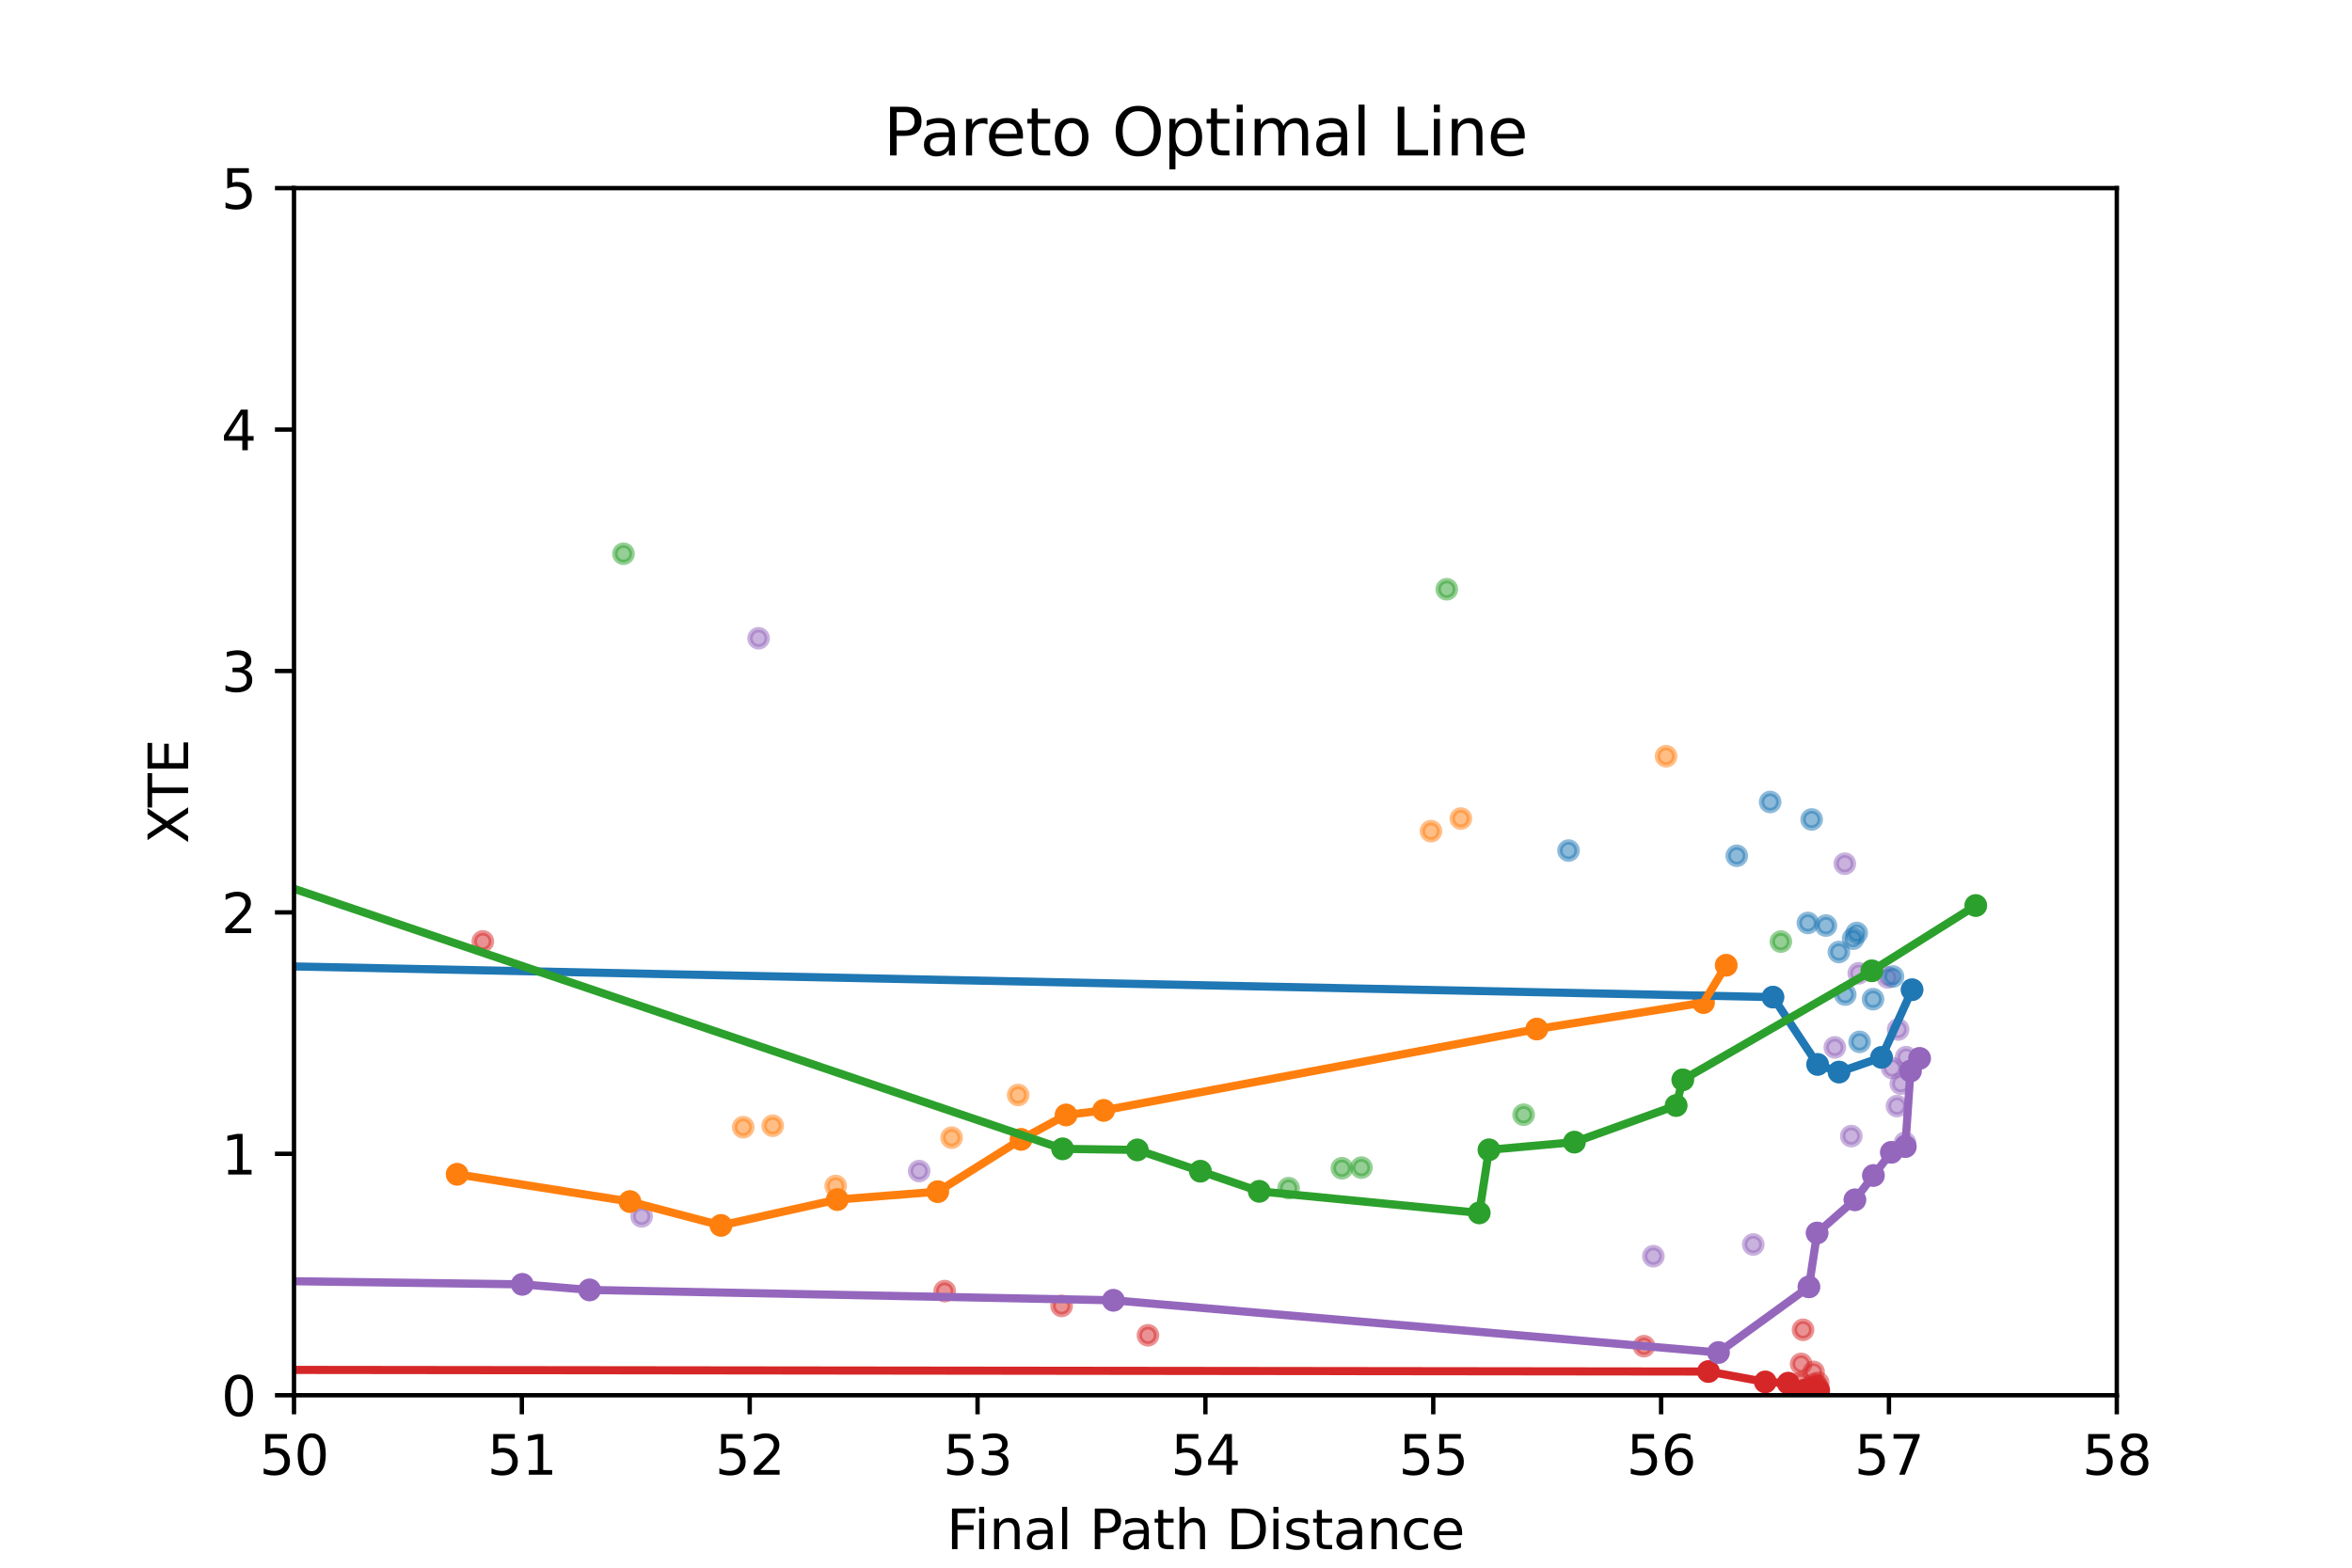 <?xml version="1.0" encoding="utf-8" standalone="no"?>
<!DOCTYPE svg PUBLIC "-//W3C//DTD SVG 1.1//EN"
  "http://www.w3.org/Graphics/SVG/1.1/DTD/svg11.dtd">
<svg xmlns:xlink="http://www.w3.org/1999/xlink" width="432pt" height="288pt" viewBox="0 0 432 288" xmlns="http://www.w3.org/2000/svg" version="1.1">
 <defs>
  <style type="text/css">*{stroke-linejoin: round; stroke-linecap: butt}</style>
 </defs>
 <g id="figure_1">
  <g id="patch_1">
   <path d="M 0 288 
L 432 288 
L 432 0 
L 0 0 
z
" style="fill: #ffffff"/>
  </g>
  <g id="axes_1">
   <g id="patch_2">
    <path d="M 54 256.32 
L 388.8 256.32 
L 388.8 34.56 
L 54 34.56 
z
" style="fill: #ffffff"/>
   </g>
   <g id="PathCollection_1">
    <defs>
     <path id="m6a086bfca2" d="M 0 1.581 
C 0.419 1.581 0.822 1.415 1.118 1.118 
C 1.415 0.822 1.581 0.419 1.581 0 
C 1.581 -0.419 1.415 -0.822 1.118 -1.118 
C 0.822 -1.415 0.419 -1.581 0 -1.581 
C -0.419 -1.581 -0.822 -1.415 -1.118 -1.118 
C -1.415 -0.822 -1.581 -0.419 -1.581 0 
C -1.581 0.419 -1.415 0.822 -1.118 1.118 
C -0.822 1.415 -0.419 1.581 0 1.581 
z
" style="stroke: #d62728; stroke-opacity: 0.5"/>
    </defs>
    <g clip-path="url(#pb21c42485c)">
     <use xlink:href="#m6a086bfca2" x="-1" y="231.621" style="fill: #d62728; fill-opacity: 0.5; stroke: #d62728; stroke-opacity: 0.5"/>
     <use xlink:href="#m6a086bfca2" x="27.531" y="232.462" style="fill: #d62728; fill-opacity: 0.5; stroke: #d62728; stroke-opacity: 0.5"/>
     <use xlink:href="#m6a086bfca2" x="-1" y="230.306" style="fill: #d62728; fill-opacity: 0.5; stroke: #d62728; stroke-opacity: 0.5"/>
     <use xlink:href="#m6a086bfca2" x="-1" y="249.379" style="fill: #d62728; fill-opacity: 0.5; stroke: #d62728; stroke-opacity: 0.5"/>
     <use xlink:href="#m6a086bfca2" x="332.734" y="255.629" style="fill: #d62728; fill-opacity: 0.5; stroke: #d62728; stroke-opacity: 0.5"/>
     <use xlink:href="#m6a086bfca2" x="332.673" y="255.705" style="fill: #d62728; fill-opacity: 0.5; stroke: #d62728; stroke-opacity: 0.5"/>
     <use xlink:href="#m6a086bfca2" x="333.604" y="255.676" style="fill: #d62728; fill-opacity: 0.5; stroke: #d62728; stroke-opacity: 0.5"/>
     <use xlink:href="#m6a086bfca2" x="333.152" y="255.837" style="fill: #d62728; fill-opacity: 0.5; stroke: #d62728; stroke-opacity: 0.5"/>
     <use xlink:href="#m6a086bfca2" x="328.444" y="254.106" style="fill: #d62728; fill-opacity: 0.5; stroke: #d62728; stroke-opacity: 0.5"/>
     <use xlink:href="#m6a086bfca2" x="333.434" y="255.255" style="fill: #d62728; fill-opacity: 0.5; stroke: #d62728; stroke-opacity: 0.5"/>
     <use xlink:href="#m6a086bfca2" x="88.681" y="172.945" style="fill: #d62728; fill-opacity: 0.5; stroke: #d62728; stroke-opacity: 0.5"/>
     <use xlink:href="#m6a086bfca2" x="333.146" y="255.964" style="fill: #d62728; fill-opacity: 0.5; stroke: #d62728; stroke-opacity: 0.5"/>
     <use xlink:href="#m6a086bfca2" x="210.85" y="245.309" style="fill: #d62728; fill-opacity: 0.5; stroke: #d62728; stroke-opacity: 0.5"/>
     <use xlink:href="#m6a086bfca2" x="333.217" y="254.271" style="fill: #d62728; fill-opacity: 0.5; stroke: #d62728; stroke-opacity: 0.5"/>
     <use xlink:href="#m6a086bfca2" x="324.236" y="253.875" style="fill: #d62728; fill-opacity: 0.5; stroke: #d62728; stroke-opacity: 0.5"/>
     <use xlink:href="#m6a086bfca2" x="333.342" y="255.465" style="fill: #d62728; fill-opacity: 0.5; stroke: #d62728; stroke-opacity: 0.5"/>
     <use xlink:href="#m6a086bfca2" x="333.719" y="254.695" style="fill: #d62728; fill-opacity: 0.5; stroke: #d62728; stroke-opacity: 0.5"/>
     <use xlink:href="#m6a086bfca2" x="332.45" y="255.361" style="fill: #d62728; fill-opacity: 0.5; stroke: #d62728; stroke-opacity: 0.5"/>
     <use xlink:href="#m6a086bfca2" x="333.104" y="252.038" style="fill: #d62728; fill-opacity: 0.5; stroke: #d62728; stroke-opacity: 0.5"/>
     <use xlink:href="#m6a086bfca2" x="331.548" y="255.355" style="fill: #d62728; fill-opacity: 0.5; stroke: #d62728; stroke-opacity: 0.5"/>
     <use xlink:href="#m6a086bfca2" x="313.794" y="251.963" style="fill: #d62728; fill-opacity: 0.5; stroke: #d62728; stroke-opacity: 0.5"/>
     <use xlink:href="#m6a086bfca2" x="331.969" y="255.782" style="fill: #d62728; fill-opacity: 0.5; stroke: #d62728; stroke-opacity: 0.5"/>
     <use xlink:href="#m6a086bfca2" x="173.516" y="237.191" style="fill: #d62728; fill-opacity: 0.5; stroke: #d62728; stroke-opacity: 0.5"/>
     <use xlink:href="#m6a086bfca2" x="330.818" y="250.56" style="fill: #d62728; fill-opacity: 0.5; stroke: #d62728; stroke-opacity: 0.5"/>
     <use xlink:href="#m6a086bfca2" x="330.66" y="254.039" style="fill: #d62728; fill-opacity: 0.5; stroke: #d62728; stroke-opacity: 0.5"/>
     <use xlink:href="#m6a086bfca2" x="334.054" y="255.423" style="fill: #d62728; fill-opacity: 0.5; stroke: #d62728; stroke-opacity: 0.5"/>
     <use xlink:href="#m6a086bfca2" x="332.237" y="255.14" style="fill: #d62728; fill-opacity: 0.5; stroke: #d62728; stroke-opacity: 0.5"/>
     <use xlink:href="#m6a086bfca2" x="333.154" y="255.921" style="fill: #d62728; fill-opacity: 0.5; stroke: #d62728; stroke-opacity: 0.5"/>
     <use xlink:href="#m6a086bfca2" x="194.993" y="239.911" style="fill: #d62728; fill-opacity: 0.5; stroke: #d62728; stroke-opacity: 0.5"/>
     <use xlink:href="#m6a086bfca2" x="333.954" y="254.03" style="fill: #d62728; fill-opacity: 0.5; stroke: #d62728; stroke-opacity: 0.5"/>
     <use xlink:href="#m6a086bfca2" x="301.96" y="247.307" style="fill: #d62728; fill-opacity: 0.5; stroke: #d62728; stroke-opacity: 0.5"/>
     <use xlink:href="#m6a086bfca2" x="331.17" y="244.299" style="fill: #d62728; fill-opacity: 0.5; stroke: #d62728; stroke-opacity: 0.5"/>
     <use xlink:href="#m6a086bfca2" x="-1" y="240.713" style="fill: #d62728; fill-opacity: 0.5; stroke: #d62728; stroke-opacity: 0.5"/>
    </g>
   </g>
   <g id="PathCollection_2">
    <defs>
     <path id="m6da85f5d63" d="M 0 1.581 
C 0.419 1.581 0.822 1.415 1.118 1.118 
C 1.415 0.822 1.581 0.419 1.581 0 
C 1.581 -0.419 1.415 -0.822 1.118 -1.118 
C 0.822 -1.415 0.419 -1.581 0 -1.581 
C -0.419 -1.581 -0.822 -1.415 -1.118 -1.118 
C -1.415 -0.822 -1.581 -0.419 -1.581 0 
C -1.581 0.419 -1.415 0.822 -1.118 1.118 
C -0.822 1.415 -0.419 1.581 0 1.581 
z
" style="stroke: #d62728"/>
    </defs>
    <g clip-path="url(#pb21c42485c)">
     <use xlink:href="#m6da85f5d63" x="-1" y="251.603" style="fill: #d62728; stroke: #d62728"/>
     <use xlink:href="#m6da85f5d63" x="313.794" y="251.963" style="fill: #d62728; stroke: #d62728"/>
     <use xlink:href="#m6da85f5d63" x="324.236" y="253.875" style="fill: #d62728; stroke: #d62728"/>
     <use xlink:href="#m6da85f5d63" x="328.444" y="254.106" style="fill: #d62728; stroke: #d62728"/>
     <use xlink:href="#m6da85f5d63" x="331.548" y="255.355" style="fill: #d62728; stroke: #d62728"/>
     <use xlink:href="#m6da85f5d63" x="331.969" y="255.782" style="fill: #d62728; stroke: #d62728"/>
     <use xlink:href="#m6da85f5d63" x="333.146" y="255.964" style="fill: #d62728; stroke: #d62728"/>
     <use xlink:href="#m6da85f5d63" x="333.154" y="255.921" style="fill: #d62728; stroke: #d62728"/>
     <use xlink:href="#m6da85f5d63" x="333.604" y="255.676" style="fill: #d62728; stroke: #d62728"/>
     <use xlink:href="#m6da85f5d63" x="334.054" y="255.423" style="fill: #d62728; stroke: #d62728"/>
    </g>
   </g>
   <g id="PathCollection_3">
    <defs>
     <path id="m2af514283d" d="M 0 1.581 
C 0.419 1.581 0.822 1.415 1.118 1.118 
C 1.415 0.822 1.581 0.419 1.581 0 
C 1.581 -0.419 1.415 -0.822 1.118 -1.118 
C 0.822 -1.415 0.419 -1.581 0 -1.581 
C -0.419 -1.581 -0.822 -1.415 -1.118 -1.118 
C -1.415 -0.822 -1.581 -0.419 -1.581 0 
C -1.581 0.419 -1.415 0.822 -1.118 1.118 
C -0.822 1.415 -0.419 1.581 0 1.581 
z
" style="stroke: #9467bd; stroke-opacity: 0.5"/>
    </defs>
    <g clip-path="url(#pb21c42485c)">
     <use xlink:href="#m2af514283d" x="-1" y="223.703" style="fill: #9467bd; fill-opacity: 0.5; stroke: #9467bd; stroke-opacity: 0.5"/>
     <use xlink:href="#m2af514283d" x="117.853" y="223.461" style="fill: #9467bd; fill-opacity: 0.5; stroke: #9467bd; stroke-opacity: 0.5"/>
     <use xlink:href="#m2af514283d" x="168.828" y="215.134" style="fill: #9467bd; fill-opacity: 0.5; stroke: #9467bd; stroke-opacity: 0.5"/>
     <use xlink:href="#m2af514283d" x="204.5" y="238.877" style="fill: #9467bd; fill-opacity: 0.5; stroke: #9467bd; stroke-opacity: 0.5"/>
     <use xlink:href="#m2af514283d" x="341.404" y="178.8" style="fill: #9467bd; fill-opacity: 0.5; stroke: #9467bd; stroke-opacity: 0.5"/>
     <use xlink:href="#m2af514283d" x="332.251" y="236.414" style="fill: #9467bd; fill-opacity: 0.5; stroke: #9467bd; stroke-opacity: 0.5"/>
     <use xlink:href="#m2af514283d" x="-1" y="234.178" style="fill: #9467bd; fill-opacity: 0.5; stroke: #9467bd; stroke-opacity: 0.5"/>
     <use xlink:href="#m2af514283d" x="-1" y="213.507" style="fill: #9467bd; fill-opacity: 0.5; stroke: #9467bd; stroke-opacity: 0.5"/>
     <use xlink:href="#m2af514283d" x="315.636" y="248.47" style="fill: #9467bd; fill-opacity: 0.5; stroke: #9467bd; stroke-opacity: 0.5"/>
     <use xlink:href="#m2af514283d" x="-1" y="223.535" style="fill: #9467bd; fill-opacity: 0.5; stroke: #9467bd; stroke-opacity: 0.5"/>
     <use xlink:href="#m2af514283d" x="-1" y="228.051" style="fill: #9467bd; fill-opacity: 0.5; stroke: #9467bd; stroke-opacity: 0.5"/>
     <use xlink:href="#m2af514283d" x="95.931" y="235.949" style="fill: #9467bd; fill-opacity: 0.5; stroke: #9467bd; stroke-opacity: 0.5"/>
     <use xlink:href="#m2af514283d" x="108.29" y="236.972" style="fill: #9467bd; fill-opacity: 0.5; stroke: #9467bd; stroke-opacity: 0.5"/>
     <use xlink:href="#m2af514283d" x="340.032" y="208.71" style="fill: #9467bd; fill-opacity: 0.5; stroke: #9467bd; stroke-opacity: 0.5"/>
     <use xlink:href="#m2af514283d" x="338.842" y="158.669" style="fill: #9467bd; fill-opacity: 0.5; stroke: #9467bd; stroke-opacity: 0.5"/>
     <use xlink:href="#m2af514283d" x="337.002" y="192.413" style="fill: #9467bd; fill-opacity: 0.5; stroke: #9467bd; stroke-opacity: 0.5"/>
     <use xlink:href="#m2af514283d" x="-1" y="153.581" style="fill: #9467bd; fill-opacity: 0.5; stroke: #9467bd; stroke-opacity: 0.5"/>
     <use xlink:href="#m2af514283d" x="-1" y="153.713" style="fill: #9467bd; fill-opacity: 0.5; stroke: #9467bd; stroke-opacity: 0.5"/>
     <use xlink:href="#m2af514283d" x="352.578" y="194.435" style="fill: #9467bd; fill-opacity: 0.5; stroke: #9467bd; stroke-opacity: 0.5"/>
     <use xlink:href="#m2af514283d" x="-1" y="170.826" style="fill: #9467bd; fill-opacity: 0.5; stroke: #9467bd; stroke-opacity: 0.5"/>
     <use xlink:href="#m2af514283d" x="-1" y="150.356" style="fill: #9467bd; fill-opacity: 0.5; stroke: #9467bd; stroke-opacity: 0.5"/>
     <use xlink:href="#m2af514283d" x="349.896" y="209.947" style="fill: #9467bd; fill-opacity: 0.5; stroke: #9467bd; stroke-opacity: 0.5"/>
     <use xlink:href="#m2af514283d" x="344.096" y="215.948" style="fill: #9467bd; fill-opacity: 0.5; stroke: #9467bd; stroke-opacity: 0.5"/>
     <use xlink:href="#m2af514283d" x="347.39" y="211.691" style="fill: #9467bd; fill-opacity: 0.5; stroke: #9467bd; stroke-opacity: 0.5"/>
     <use xlink:href="#m2af514283d" x="349.956" y="210.644" style="fill: #9467bd; fill-opacity: 0.5; stroke: #9467bd; stroke-opacity: 0.5"/>
     <use xlink:href="#m2af514283d" x="303.68" y="230.778" style="fill: #9467bd; fill-opacity: 0.5; stroke: #9467bd; stroke-opacity: 0.5"/>
     <use xlink:href="#m2af514283d" x="350.105" y="194.21" style="fill: #9467bd; fill-opacity: 0.5; stroke: #9467bd; stroke-opacity: 0.5"/>
     <use xlink:href="#m2af514283d" x="348.636" y="189.128" style="fill: #9467bd; fill-opacity: 0.5; stroke: #9467bd; stroke-opacity: 0.5"/>
     <use xlink:href="#m2af514283d" x="36.511" y="114.087" style="fill: #9467bd; fill-opacity: 0.5; stroke: #9467bd; stroke-opacity: 0.5"/>
     <use xlink:href="#m2af514283d" x="49.436" y="235.314" style="fill: #9467bd; fill-opacity: 0.5; stroke: #9467bd; stroke-opacity: 0.5"/>
     <use xlink:href="#m2af514283d" x="347.536" y="196.203" style="fill: #9467bd; fill-opacity: 0.5; stroke: #9467bd; stroke-opacity: 0.5"/>
     <use xlink:href="#m2af514283d" x="-1" y="116.845" style="fill: #9467bd; fill-opacity: 0.5; stroke: #9467bd; stroke-opacity: 0.5"/>
     <use xlink:href="#m2af514283d" x="-1" y="117.141" style="fill: #9467bd; fill-opacity: 0.5; stroke: #9467bd; stroke-opacity: 0.5"/>
     <use xlink:href="#m2af514283d" x="340.694" y="220.42" style="fill: #9467bd; fill-opacity: 0.5; stroke: #9467bd; stroke-opacity: 0.5"/>
     <use xlink:href="#m2af514283d" x="350.901" y="196.763" style="fill: #9467bd; fill-opacity: 0.5; stroke: #9467bd; stroke-opacity: 0.5"/>
     <use xlink:href="#m2af514283d" x="346.723" y="179.557" style="fill: #9467bd; fill-opacity: 0.5; stroke: #9467bd; stroke-opacity: 0.5"/>
     <use xlink:href="#m2af514283d" x="322.027" y="228.624" style="fill: #9467bd; fill-opacity: 0.5; stroke: #9467bd; stroke-opacity: 0.5"/>
     <use xlink:href="#m2af514283d" x="348.429" y="203.199" style="fill: #9467bd; fill-opacity: 0.5; stroke: #9467bd; stroke-opacity: 0.5"/>
     <use xlink:href="#m2af514283d" x="349.134" y="199.075" style="fill: #9467bd; fill-opacity: 0.5; stroke: #9467bd; stroke-opacity: 0.5"/>
     <use xlink:href="#m2af514283d" x="139.334" y="117.26" style="fill: #9467bd; fill-opacity: 0.5; stroke: #9467bd; stroke-opacity: 0.5"/>
     <use xlink:href="#m2af514283d" x="333.757" y="226.508" style="fill: #9467bd; fill-opacity: 0.5; stroke: #9467bd; stroke-opacity: 0.5"/>
    </g>
   </g>
   <g id="PathCollection_4">
    <defs>
     <path id="mf486d7970c" d="M 0 1.581 
C 0.419 1.581 0.822 1.415 1.118 1.118 
C 1.415 0.822 1.581 0.419 1.581 0 
C 1.581 -0.419 1.415 -0.822 1.118 -1.118 
C 0.822 -1.415 0.419 -1.581 0 -1.581 
C -0.419 -1.581 -0.822 -1.415 -1.118 -1.118 
C -1.415 -0.822 -1.581 -0.419 -1.581 0 
C -1.581 0.419 -1.415 0.822 -1.118 1.118 
C -0.822 1.415 -0.419 1.581 0 1.581 
z
" style="stroke: #9467bd"/>
    </defs>
    <g clip-path="url(#pb21c42485c)">
     <use xlink:href="#mf486d7970c" x="-1" y="235.081" style="fill: #9467bd; stroke: #9467bd"/>
     <use xlink:href="#mf486d7970c" x="49.436" y="235.314" style="fill: #9467bd; stroke: #9467bd"/>
     <use xlink:href="#mf486d7970c" x="95.931" y="235.949" style="fill: #9467bd; stroke: #9467bd"/>
     <use xlink:href="#mf486d7970c" x="108.29" y="236.972" style="fill: #9467bd; stroke: #9467bd"/>
     <use xlink:href="#mf486d7970c" x="204.5" y="238.877" style="fill: #9467bd; stroke: #9467bd"/>
     <use xlink:href="#mf486d7970c" x="315.636" y="248.47" style="fill: #9467bd; stroke: #9467bd"/>
     <use xlink:href="#mf486d7970c" x="332.251" y="236.414" style="fill: #9467bd; stroke: #9467bd"/>
     <use xlink:href="#mf486d7970c" x="333.757" y="226.508" style="fill: #9467bd; stroke: #9467bd"/>
     <use xlink:href="#mf486d7970c" x="340.694" y="220.42" style="fill: #9467bd; stroke: #9467bd"/>
     <use xlink:href="#mf486d7970c" x="344.096" y="215.948" style="fill: #9467bd; stroke: #9467bd"/>
     <use xlink:href="#mf486d7970c" x="347.39" y="211.691" style="fill: #9467bd; stroke: #9467bd"/>
     <use xlink:href="#mf486d7970c" x="349.956" y="210.644" style="fill: #9467bd; stroke: #9467bd"/>
     <use xlink:href="#mf486d7970c" x="350.901" y="196.763" style="fill: #9467bd; stroke: #9467bd"/>
     <use xlink:href="#mf486d7970c" x="352.578" y="194.435" style="fill: #9467bd; stroke: #9467bd"/>
    </g>
   </g>
   <g id="PathCollection_5">
    <defs>
     <path id="madeecf7767" d="M 0 1.581 
C 0.419 1.581 0.822 1.415 1.118 1.118 
C 1.415 0.822 1.581 0.419 1.581 0 
C 1.581 -0.419 1.415 -0.822 1.118 -1.118 
C 0.822 -1.415 0.419 -1.581 0 -1.581 
C -0.419 -1.581 -0.822 -1.415 -1.118 -1.118 
C -1.415 -0.822 -1.581 -0.419 -1.581 0 
C -1.581 0.419 -1.415 0.822 -1.118 1.118 
C -0.822 1.415 -0.419 1.581 0 1.581 
z
" style="stroke: #1f77b4; stroke-opacity: 0.5"/>
    </defs>
    <g clip-path="url(#pb21c42485c)">
     <use xlink:href="#madeecf7767" x="-1" y="167.011" style="fill: #1f77b4; fill-opacity: 0.5; stroke: #1f77b4; stroke-opacity: 0.5"/>
     <use xlink:href="#madeecf7767" x="335.374" y="170.038" style="fill: #1f77b4; fill-opacity: 0.5; stroke: #1f77b4; stroke-opacity: 0.5"/>
     <use xlink:href="#madeecf7767" x="345.587" y="194.25" style="fill: #1f77b4; fill-opacity: 0.5; stroke: #1f77b4; stroke-opacity: 0.5"/>
     <use xlink:href="#madeecf7767" x="325.13" y="147.334" style="fill: #1f77b4; fill-opacity: 0.5; stroke: #1f77b4; stroke-opacity: 0.5"/>
     <use xlink:href="#madeecf7767" x="288.097" y="156.255" style="fill: #1f77b4; fill-opacity: 0.5; stroke: #1f77b4; stroke-opacity: 0.5"/>
     <use xlink:href="#madeecf7767" x="341.561" y="191.402" style="fill: #1f77b4; fill-opacity: 0.5; stroke: #1f77b4; stroke-opacity: 0.5"/>
     <use xlink:href="#madeecf7767" x="319" y="157.219" style="fill: #1f77b4; fill-opacity: 0.5; stroke: #1f77b4; stroke-opacity: 0.5"/>
     <use xlink:href="#madeecf7767" x="332.752" y="150.54" style="fill: #1f77b4; fill-opacity: 0.5; stroke: #1f77b4; stroke-opacity: 0.5"/>
     <use xlink:href="#madeecf7767" x="351.197" y="181.821" style="fill: #1f77b4; fill-opacity: 0.5; stroke: #1f77b4; stroke-opacity: 0.5"/>
     <use xlink:href="#madeecf7767" x="332.058" y="169.556" style="fill: #1f77b4; fill-opacity: 0.5; stroke: #1f77b4; stroke-opacity: 0.5"/>
     <use xlink:href="#madeecf7767" x="347.69" y="179.392" style="fill: #1f77b4; fill-opacity: 0.5; stroke: #1f77b4; stroke-opacity: 0.5"/>
     <use xlink:href="#madeecf7767" x="341.033" y="171.398" style="fill: #1f77b4; fill-opacity: 0.5; stroke: #1f77b4; stroke-opacity: 0.5"/>
     <use xlink:href="#madeecf7767" x="333.85" y="195.547" style="fill: #1f77b4; fill-opacity: 0.5; stroke: #1f77b4; stroke-opacity: 0.5"/>
     <use xlink:href="#madeecf7767" x="338.922" y="182.714" style="fill: #1f77b4; fill-opacity: 0.5; stroke: #1f77b4; stroke-opacity: 0.5"/>
     <use xlink:href="#madeecf7767" x="325.644" y="183.181" style="fill: #1f77b4; fill-opacity: 0.5; stroke: #1f77b4; stroke-opacity: 0.5"/>
     <use xlink:href="#madeecf7767" x="337.78" y="196.949" style="fill: #1f77b4; fill-opacity: 0.5; stroke: #1f77b4; stroke-opacity: 0.5"/>
     <use xlink:href="#madeecf7767" x="344.029" y="183.562" style="fill: #1f77b4; fill-opacity: 0.5; stroke: #1f77b4; stroke-opacity: 0.5"/>
     <use xlink:href="#madeecf7767" x="340.373" y="172.447" style="fill: #1f77b4; fill-opacity: 0.5; stroke: #1f77b4; stroke-opacity: 0.5"/>
     <use xlink:href="#madeecf7767" x="337.755" y="174.897" style="fill: #1f77b4; fill-opacity: 0.5; stroke: #1f77b4; stroke-opacity: 0.5"/>
    </g>
   </g>
   <g id="PathCollection_6">
    <defs>
     <path id="mf15d736644" d="M 0 1.581 
C 0.419 1.581 0.822 1.415 1.118 1.118 
C 1.415 0.822 1.581 0.419 1.581 0 
C 1.581 -0.419 1.415 -0.822 1.118 -1.118 
C 0.822 -1.415 0.419 -1.581 0 -1.581 
C -0.419 -1.581 -0.822 -1.415 -1.118 -1.118 
C -1.415 -0.822 -1.581 -0.419 -1.581 0 
C -1.581 0.419 -1.415 0.822 -1.118 1.118 
C -0.822 1.415 -0.419 1.581 0 1.581 
z
" style="stroke: #1f77b4"/>
    </defs>
    <g clip-path="url(#pb21c42485c)">
     <use xlink:href="#mf15d736644" x="-1" y="176.403" style="fill: #1f77b4; stroke: #1f77b4"/>
     <use xlink:href="#mf15d736644" x="325.644" y="183.181" style="fill: #1f77b4; stroke: #1f77b4"/>
     <use xlink:href="#mf15d736644" x="333.85" y="195.547" style="fill: #1f77b4; stroke: #1f77b4"/>
     <use xlink:href="#mf15d736644" x="337.78" y="196.949" style="fill: #1f77b4; stroke: #1f77b4"/>
     <use xlink:href="#mf15d736644" x="345.587" y="194.25" style="fill: #1f77b4; stroke: #1f77b4"/>
     <use xlink:href="#mf15d736644" x="351.197" y="181.821" style="fill: #1f77b4; stroke: #1f77b4"/>
    </g>
   </g>
   <g id="PathCollection_7">
    <defs>
     <path id="m9813f26cb6" d="M 0 1.581 
C 0.419 1.581 0.822 1.415 1.118 1.118 
C 1.415 0.822 1.581 0.419 1.581 0 
C 1.581 -0.419 1.415 -0.822 1.118 -1.118 
C 0.822 -1.415 0.419 -1.581 0 -1.581 
C -0.419 -1.581 -0.822 -1.415 -1.118 -1.118 
C -1.415 -0.822 -1.581 -0.419 -1.581 0 
C -1.581 0.419 -1.415 0.822 -1.118 1.118 
C -0.822 1.415 -0.419 1.581 0 1.581 
z
" style="stroke: #ff7f0e; stroke-opacity: 0.5"/>
    </defs>
    <g clip-path="url(#pb21c42485c)">
     <use xlink:href="#m9813f26cb6" x="268.322" y="150.374" style="fill: #ff7f0e; fill-opacity: 0.5; stroke: #ff7f0e; stroke-opacity: 0.5"/>
     <use xlink:href="#m9813f26cb6" x="306.012" y="138.925" style="fill: #ff7f0e; fill-opacity: 0.5; stroke: #ff7f0e; stroke-opacity: 0.5"/>
     <use xlink:href="#m9813f26cb6" x="317.06" y="177.328" style="fill: #ff7f0e; fill-opacity: 0.5; stroke: #ff7f0e; stroke-opacity: 0.5"/>
     <use xlink:href="#m9813f26cb6" x="312.888" y="184.187" style="fill: #ff7f0e; fill-opacity: 0.5; stroke: #ff7f0e; stroke-opacity: 0.5"/>
     <use xlink:href="#m9813f26cb6" x="282.272" y="189.046" style="fill: #ff7f0e; fill-opacity: 0.5; stroke: #ff7f0e; stroke-opacity: 0.5"/>
     <use xlink:href="#m9813f26cb6" x="187.003" y="201.163" style="fill: #ff7f0e; fill-opacity: 0.5; stroke: #ff7f0e; stroke-opacity: 0.5"/>
     <use xlink:href="#m9813f26cb6" x="202.712" y="203.989" style="fill: #ff7f0e; fill-opacity: 0.5; stroke: #ff7f0e; stroke-opacity: 0.5"/>
     <use xlink:href="#m9813f26cb6" x="174.786" y="209.003" style="fill: #ff7f0e; fill-opacity: 0.5; stroke: #ff7f0e; stroke-opacity: 0.5"/>
     <use xlink:href="#m9813f26cb6" x="136.514" y="207.078" style="fill: #ff7f0e; fill-opacity: 0.5; stroke: #ff7f0e; stroke-opacity: 0.5"/>
     <use xlink:href="#m9813f26cb6" x="83.962" y="215.727" style="fill: #ff7f0e; fill-opacity: 0.5; stroke: #ff7f0e; stroke-opacity: 0.5"/>
     <use xlink:href="#m9813f26cb6" x="132.424" y="225.121" style="fill: #ff7f0e; fill-opacity: 0.5; stroke: #ff7f0e; stroke-opacity: 0.5"/>
     <use xlink:href="#m9813f26cb6" x="153.793" y="220.371" style="fill: #ff7f0e; fill-opacity: 0.5; stroke: #ff7f0e; stroke-opacity: 0.5"/>
     <use xlink:href="#m9813f26cb6" x="115.697" y="220.74" style="fill: #ff7f0e; fill-opacity: 0.5; stroke: #ff7f0e; stroke-opacity: 0.5"/>
     <use xlink:href="#m9813f26cb6" x="153.49" y="217.873" style="fill: #ff7f0e; fill-opacity: 0.5; stroke: #ff7f0e; stroke-opacity: 0.5"/>
     <use xlink:href="#m9813f26cb6" x="141.921" y="206.807" style="fill: #ff7f0e; fill-opacity: 0.5; stroke: #ff7f0e; stroke-opacity: 0.5"/>
     <use xlink:href="#m9813f26cb6" x="195.808" y="204.83" style="fill: #ff7f0e; fill-opacity: 0.5; stroke: #ff7f0e; stroke-opacity: 0.5"/>
     <use xlink:href="#m9813f26cb6" x="187.544" y="209.315" style="fill: #ff7f0e; fill-opacity: 0.5; stroke: #ff7f0e; stroke-opacity: 0.5"/>
     <use xlink:href="#m9813f26cb6" x="262.837" y="152.693" style="fill: #ff7f0e; fill-opacity: 0.5; stroke: #ff7f0e; stroke-opacity: 0.5"/>
     <use xlink:href="#m9813f26cb6" x="172.238" y="218.922" style="fill: #ff7f0e; fill-opacity: 0.5; stroke: #ff7f0e; stroke-opacity: 0.5"/>
    </g>
   </g>
   <g id="PathCollection_8">
    <defs>
     <path id="m4693f90fac" d="M 0 1.581 
C 0.419 1.581 0.822 1.415 1.118 1.118 
C 1.415 0.822 1.581 0.419 1.581 0 
C 1.581 -0.419 1.415 -0.822 1.118 -1.118 
C 0.822 -1.415 0.419 -1.581 0 -1.581 
C -0.419 -1.581 -0.822 -1.415 -1.118 -1.118 
C -1.415 -0.822 -1.581 -0.419 -1.581 0 
C -1.581 0.419 -1.415 0.822 -1.118 1.118 
C -0.822 1.415 -0.419 1.581 0 1.581 
z
" style="stroke: #ff7f0e"/>
    </defs>
    <g clip-path="url(#pb21c42485c)">
     <use xlink:href="#m4693f90fac" x="83.962" y="215.727" style="fill: #ff7f0e; stroke: #ff7f0e"/>
     <use xlink:href="#m4693f90fac" x="115.697" y="220.74" style="fill: #ff7f0e; stroke: #ff7f0e"/>
     <use xlink:href="#m4693f90fac" x="132.424" y="225.121" style="fill: #ff7f0e; stroke: #ff7f0e"/>
     <use xlink:href="#m4693f90fac" x="153.793" y="220.371" style="fill: #ff7f0e; stroke: #ff7f0e"/>
     <use xlink:href="#m4693f90fac" x="172.238" y="218.922" style="fill: #ff7f0e; stroke: #ff7f0e"/>
     <use xlink:href="#m4693f90fac" x="187.544" y="209.315" style="fill: #ff7f0e; stroke: #ff7f0e"/>
     <use xlink:href="#m4693f90fac" x="195.808" y="204.83" style="fill: #ff7f0e; stroke: #ff7f0e"/>
     <use xlink:href="#m4693f90fac" x="202.712" y="203.989" style="fill: #ff7f0e; stroke: #ff7f0e"/>
     <use xlink:href="#m4693f90fac" x="282.272" y="189.046" style="fill: #ff7f0e; stroke: #ff7f0e"/>
     <use xlink:href="#m4693f90fac" x="312.888" y="184.187" style="fill: #ff7f0e; stroke: #ff7f0e"/>
     <use xlink:href="#m4693f90fac" x="317.06" y="177.328" style="fill: #ff7f0e; stroke: #ff7f0e"/>
    </g>
   </g>
   <g id="PathCollection_9">
    <defs>
     <path id="m5614155b2d" d="M 0 1.581 
C 0.419 1.581 0.822 1.415 1.118 1.118 
C 1.415 0.822 1.581 0.419 1.581 0 
C 1.581 -0.419 1.415 -0.822 1.118 -1.118 
C 0.822 -1.415 0.419 -1.581 0 -1.581 
C -0.419 -1.581 -0.822 -1.415 -1.118 -1.118 
C -1.415 -0.822 -1.581 -0.419 -1.581 0 
C -1.581 0.419 -1.415 0.822 -1.118 1.118 
C -0.822 1.415 -0.419 1.581 0 1.581 
z
" style="stroke: #2ca02c; stroke-opacity: 0.5"/>
    </defs>
    <g clip-path="url(#pb21c42485c)">
     <use xlink:href="#m5614155b2d" x="114.517" y="101.731" style="fill: #2ca02c; fill-opacity: 0.5; stroke: #2ca02c; stroke-opacity: 0.5"/>
     <use xlink:href="#m5614155b2d" x="309.084" y="198.374" style="fill: #2ca02c; fill-opacity: 0.5; stroke: #2ca02c; stroke-opacity: 0.5"/>
     <use xlink:href="#m5614155b2d" x="273.483" y="211.233" style="fill: #2ca02c; fill-opacity: 0.5; stroke: #2ca02c; stroke-opacity: 0.5"/>
     <use xlink:href="#m5614155b2d" x="307.864" y="203.097" style="fill: #2ca02c; fill-opacity: 0.5; stroke: #2ca02c; stroke-opacity: 0.5"/>
     <use xlink:href="#m5614155b2d" x="265.733" y="108.252" style="fill: #2ca02c; fill-opacity: 0.5; stroke: #2ca02c; stroke-opacity: 0.5"/>
     <use xlink:href="#m5614155b2d" x="7.134" y="147.416" style="fill: #2ca02c; fill-opacity: 0.5; stroke: #2ca02c; stroke-opacity: 0.5"/>
     <use xlink:href="#m5614155b2d" x="289.177" y="209.822" style="fill: #2ca02c; fill-opacity: 0.5; stroke: #2ca02c; stroke-opacity: 0.5"/>
     <use xlink:href="#m5614155b2d" x="279.848" y="204.785" style="fill: #2ca02c; fill-opacity: 0.5; stroke: #2ca02c; stroke-opacity: 0.5"/>
     <use xlink:href="#m5614155b2d" x="343.809" y="178.35" style="fill: #2ca02c; fill-opacity: 0.5; stroke: #2ca02c; stroke-opacity: 0.5"/>
     <use xlink:href="#m5614155b2d" x="220.481" y="215.164" style="fill: #2ca02c; fill-opacity: 0.5; stroke: #2ca02c; stroke-opacity: 0.5"/>
     <use xlink:href="#m5614155b2d" x="250.051" y="214.501" style="fill: #2ca02c; fill-opacity: 0.5; stroke: #2ca02c; stroke-opacity: 0.5"/>
     <use xlink:href="#m5614155b2d" x="362.899" y="166.353" style="fill: #2ca02c; fill-opacity: 0.5; stroke: #2ca02c; stroke-opacity: 0.5"/>
     <use xlink:href="#m5614155b2d" x="208.896" y="211.252" style="fill: #2ca02c; fill-opacity: 0.5; stroke: #2ca02c; stroke-opacity: 0.5"/>
     <use xlink:href="#m5614155b2d" x="271.698" y="222.821" style="fill: #2ca02c; fill-opacity: 0.5; stroke: #2ca02c; stroke-opacity: 0.5"/>
     <use xlink:href="#m5614155b2d" x="327.097" y="172.98" style="fill: #2ca02c; fill-opacity: 0.5; stroke: #2ca02c; stroke-opacity: 0.5"/>
     <use xlink:href="#m5614155b2d" x="195.174" y="211.055" style="fill: #2ca02c; fill-opacity: 0.5; stroke: #2ca02c; stroke-opacity: 0.5"/>
     <use xlink:href="#m5614155b2d" x="246.478" y="214.615" style="fill: #2ca02c; fill-opacity: 0.5; stroke: #2ca02c; stroke-opacity: 0.5"/>
     <use xlink:href="#m5614155b2d" x="236.684" y="218.273" style="fill: #2ca02c; fill-opacity: 0.5; stroke: #2ca02c; stroke-opacity: 0.5"/>
     <use xlink:href="#m5614155b2d" x="231.29" y="218.86" style="fill: #2ca02c; fill-opacity: 0.5; stroke: #2ca02c; stroke-opacity: 0.5"/>
    </g>
   </g>
   <g id="PathCollection_10">
    <defs>
     <path id="m8491dcacf0" d="M 0 1.581 
C 0.419 1.581 0.822 1.415 1.118 1.118 
C 1.415 0.822 1.581 0.419 1.581 0 
C 1.581 -0.419 1.415 -0.822 1.118 -1.118 
C 0.822 -1.415 0.419 -1.581 0 -1.581 
C -0.419 -1.581 -0.822 -1.415 -1.118 -1.118 
C -1.415 -0.822 -1.581 -0.419 -1.581 0 
C -1.581 0.419 -1.415 0.822 -1.118 1.118 
C -0.822 1.415 -0.419 1.581 0 1.581 
z
" style="stroke: #2ca02c"/>
    </defs>
    <g clip-path="url(#pb21c42485c)">
     <use xlink:href="#m8491dcacf0" x="7.134" y="147.416" style="fill: #2ca02c; stroke: #2ca02c"/>
     <use xlink:href="#m8491dcacf0" x="195.174" y="211.055" style="fill: #2ca02c; stroke: #2ca02c"/>
     <use xlink:href="#m8491dcacf0" x="208.896" y="211.252" style="fill: #2ca02c; stroke: #2ca02c"/>
     <use xlink:href="#m8491dcacf0" x="220.481" y="215.164" style="fill: #2ca02c; stroke: #2ca02c"/>
     <use xlink:href="#m8491dcacf0" x="231.29" y="218.86" style="fill: #2ca02c; stroke: #2ca02c"/>
     <use xlink:href="#m8491dcacf0" x="271.698" y="222.821" style="fill: #2ca02c; stroke: #2ca02c"/>
     <use xlink:href="#m8491dcacf0" x="273.483" y="211.233" style="fill: #2ca02c; stroke: #2ca02c"/>
     <use xlink:href="#m8491dcacf0" x="289.177" y="209.822" style="fill: #2ca02c; stroke: #2ca02c"/>
     <use xlink:href="#m8491dcacf0" x="307.864" y="203.097" style="fill: #2ca02c; stroke: #2ca02c"/>
     <use xlink:href="#m8491dcacf0" x="309.084" y="198.374" style="fill: #2ca02c; stroke: #2ca02c"/>
     <use xlink:href="#m8491dcacf0" x="343.809" y="178.35" style="fill: #2ca02c; stroke: #2ca02c"/>
     <use xlink:href="#m8491dcacf0" x="362.899" y="166.353" style="fill: #2ca02c; stroke: #2ca02c"/>
    </g>
   </g>
   <g id="matplotlib.axis_1">
    <g id="xtick_1">
     <g id="line2d_1">
      <defs>
       <path id="m2a56c6f34e" d="M 0 0 
L 0 3.5 
" style="stroke: #000000; stroke-width: 0.8"/>
      </defs>
      <g>
       <use xlink:href="#m2a56c6f34e" x="54" y="256.32" style="stroke: #000000; stroke-width: 0.8"/>
      </g>
     </g>
     <g id="text_1">
      <!-- 50 -->
      <g transform="translate(47.638 270.918) scale(0.1 -0.1)">
       <defs>
        <path id="DejaVuSans-35" d="M 691 4666 
L 3169 4666 
L 3169 4134 
L 1269 4134 
L 1269 2991 
Q 1406 3038 1543 3061 
Q 1681 3084 1819 3084 
Q 2600 3084 3056 2656 
Q 3513 2228 3513 1497 
Q 3513 744 3044 326 
Q 2575 -91 1722 -91 
Q 1428 -91 1123 -41 
Q 819 9 494 109 
L 494 744 
Q 775 591 1075 516 
Q 1375 441 1709 441 
Q 2250 441 2565 725 
Q 2881 1009 2881 1497 
Q 2881 1984 2565 2268 
Q 2250 2553 1709 2553 
Q 1456 2553 1204 2497 
Q 953 2441 691 2322 
L 691 4666 
z
" transform="scale(0.016)"/>
        <path id="DejaVuSans-30" d="M 2034 4250 
Q 1547 4250 1301 3770 
Q 1056 3291 1056 2328 
Q 1056 1369 1301 889 
Q 1547 409 2034 409 
Q 2525 409 2770 889 
Q 3016 1369 3016 2328 
Q 3016 3291 2770 3770 
Q 2525 4250 2034 4250 
z
M 2034 4750 
Q 2819 4750 3233 4129 
Q 3647 3509 3647 2328 
Q 3647 1150 3233 529 
Q 2819 -91 2034 -91 
Q 1250 -91 836 529 
Q 422 1150 422 2328 
Q 422 3509 836 4129 
Q 1250 4750 2034 4750 
z
" transform="scale(0.016)"/>
       </defs>
       <use xlink:href="#DejaVuSans-35"/>
       <use xlink:href="#DejaVuSans-30" x="63.623"/>
      </g>
     </g>
    </g>
    <g id="xtick_2">
     <g id="line2d_2">
      <g>
       <use xlink:href="#m2a56c6f34e" x="95.85" y="256.32" style="stroke: #000000; stroke-width: 0.8"/>
      </g>
     </g>
     <g id="text_2">
      <!-- 51 -->
      <g transform="translate(89.487 270.918) scale(0.1 -0.1)">
       <defs>
        <path id="DejaVuSans-31" d="M 794 531 
L 1825 531 
L 1825 4091 
L 703 3866 
L 703 4441 
L 1819 4666 
L 2450 4666 
L 2450 531 
L 3481 531 
L 3481 0 
L 794 0 
L 794 531 
z
" transform="scale(0.016)"/>
       </defs>
       <use xlink:href="#DejaVuSans-35"/>
       <use xlink:href="#DejaVuSans-31" x="63.623"/>
      </g>
     </g>
    </g>
    <g id="xtick_3">
     <g id="line2d_3">
      <g>
       <use xlink:href="#m2a56c6f34e" x="137.7" y="256.32" style="stroke: #000000; stroke-width: 0.8"/>
      </g>
     </g>
     <g id="text_3">
      <!-- 52 -->
      <g transform="translate(131.338 270.918) scale(0.1 -0.1)">
       <defs>
        <path id="DejaVuSans-32" d="M 1228 531 
L 3431 531 
L 3431 0 
L 469 0 
L 469 531 
Q 828 903 1448 1529 
Q 2069 2156 2228 2338 
Q 2531 2678 2651 2914 
Q 2772 3150 2772 3378 
Q 2772 3750 2511 3984 
Q 2250 4219 1831 4219 
Q 1534 4219 1204 4116 
Q 875 4013 500 3803 
L 500 4441 
Q 881 4594 1212 4672 
Q 1544 4750 1819 4750 
Q 2544 4750 2975 4387 
Q 3406 4025 3406 3419 
Q 3406 3131 3298 2873 
Q 3191 2616 2906 2266 
Q 2828 2175 2409 1742 
Q 1991 1309 1228 531 
z
" transform="scale(0.016)"/>
       </defs>
       <use xlink:href="#DejaVuSans-35"/>
       <use xlink:href="#DejaVuSans-32" x="63.623"/>
      </g>
     </g>
    </g>
    <g id="xtick_4">
     <g id="line2d_4">
      <g>
       <use xlink:href="#m2a56c6f34e" x="179.55" y="256.32" style="stroke: #000000; stroke-width: 0.8"/>
      </g>
     </g>
     <g id="text_4">
      <!-- 53 -->
      <g transform="translate(173.188 270.918) scale(0.1 -0.1)">
       <defs>
        <path id="DejaVuSans-33" d="M 2597 2516 
Q 3050 2419 3304 2112 
Q 3559 1806 3559 1356 
Q 3559 666 3084 287 
Q 2609 -91 1734 -91 
Q 1441 -91 1130 -33 
Q 819 25 488 141 
L 488 750 
Q 750 597 1062 519 
Q 1375 441 1716 441 
Q 2309 441 2620 675 
Q 2931 909 2931 1356 
Q 2931 1769 2642 2001 
Q 2353 2234 1838 2234 
L 1294 2234 
L 1294 2753 
L 1863 2753 
Q 2328 2753 2575 2939 
Q 2822 3125 2822 3475 
Q 2822 3834 2567 4026 
Q 2313 4219 1838 4219 
Q 1578 4219 1281 4162 
Q 984 4106 628 3988 
L 628 4550 
Q 988 4650 1302 4700 
Q 1616 4750 1894 4750 
Q 2613 4750 3031 4423 
Q 3450 4097 3450 3541 
Q 3450 3153 3228 2886 
Q 3006 2619 2597 2516 
z
" transform="scale(0.016)"/>
       </defs>
       <use xlink:href="#DejaVuSans-35"/>
       <use xlink:href="#DejaVuSans-33" x="63.623"/>
      </g>
     </g>
    </g>
    <g id="xtick_5">
     <g id="line2d_5">
      <g>
       <use xlink:href="#m2a56c6f34e" x="221.4" y="256.32" style="stroke: #000000; stroke-width: 0.8"/>
      </g>
     </g>
     <g id="text_5">
      <!-- 54 -->
      <g transform="translate(215.037 270.918) scale(0.1 -0.1)">
       <defs>
        <path id="DejaVuSans-34" d="M 2419 4116 
L 825 1625 
L 2419 1625 
L 2419 4116 
z
M 2253 4666 
L 3047 4666 
L 3047 1625 
L 3713 1625 
L 3713 1100 
L 3047 1100 
L 3047 0 
L 2419 0 
L 2419 1100 
L 313 1100 
L 313 1709 
L 2253 4666 
z
" transform="scale(0.016)"/>
       </defs>
       <use xlink:href="#DejaVuSans-35"/>
       <use xlink:href="#DejaVuSans-34" x="63.623"/>
      </g>
     </g>
    </g>
    <g id="xtick_6">
     <g id="line2d_6">
      <g>
       <use xlink:href="#m2a56c6f34e" x="263.25" y="256.32" style="stroke: #000000; stroke-width: 0.8"/>
      </g>
     </g>
     <g id="text_6">
      <!-- 55 -->
      <g transform="translate(256.887 270.918) scale(0.1 -0.1)">
       <use xlink:href="#DejaVuSans-35"/>
       <use xlink:href="#DejaVuSans-35" x="63.623"/>
      </g>
     </g>
    </g>
    <g id="xtick_7">
     <g id="line2d_7">
      <g>
       <use xlink:href="#m2a56c6f34e" x="305.1" y="256.32" style="stroke: #000000; stroke-width: 0.8"/>
      </g>
     </g>
     <g id="text_7">
      <!-- 56 -->
      <g transform="translate(298.738 270.918) scale(0.1 -0.1)">
       <defs>
        <path id="DejaVuSans-36" d="M 2113 2584 
Q 1688 2584 1439 2293 
Q 1191 2003 1191 1497 
Q 1191 994 1439 701 
Q 1688 409 2113 409 
Q 2538 409 2786 701 
Q 3034 994 3034 1497 
Q 3034 2003 2786 2293 
Q 2538 2584 2113 2584 
z
M 3366 4563 
L 3366 3988 
Q 3128 4100 2886 4159 
Q 2644 4219 2406 4219 
Q 1781 4219 1451 3797 
Q 1122 3375 1075 2522 
Q 1259 2794 1537 2939 
Q 1816 3084 2150 3084 
Q 2853 3084 3261 2657 
Q 3669 2231 3669 1497 
Q 3669 778 3244 343 
Q 2819 -91 2113 -91 
Q 1303 -91 875 529 
Q 447 1150 447 2328 
Q 447 3434 972 4092 
Q 1497 4750 2381 4750 
Q 2619 4750 2861 4703 
Q 3103 4656 3366 4563 
z
" transform="scale(0.016)"/>
       </defs>
       <use xlink:href="#DejaVuSans-35"/>
       <use xlink:href="#DejaVuSans-36" x="63.623"/>
      </g>
     </g>
    </g>
    <g id="xtick_8">
     <g id="line2d_8">
      <g>
       <use xlink:href="#m2a56c6f34e" x="346.95" y="256.32" style="stroke: #000000; stroke-width: 0.8"/>
      </g>
     </g>
     <g id="text_8">
      <!-- 57 -->
      <g transform="translate(340.587 270.918) scale(0.1 -0.1)">
       <defs>
        <path id="DejaVuSans-37" d="M 525 4666 
L 3525 4666 
L 3525 4397 
L 1831 0 
L 1172 0 
L 2766 4134 
L 525 4134 
L 525 4666 
z
" transform="scale(0.016)"/>
       </defs>
       <use xlink:href="#DejaVuSans-35"/>
       <use xlink:href="#DejaVuSans-37" x="63.623"/>
      </g>
     </g>
    </g>
    <g id="xtick_9">
     <g id="line2d_9">
      <g>
       <use xlink:href="#m2a56c6f34e" x="388.8" y="256.32" style="stroke: #000000; stroke-width: 0.8"/>
      </g>
     </g>
     <g id="text_9">
      <!-- 58 -->
      <g transform="translate(382.438 270.918) scale(0.1 -0.1)">
       <defs>
        <path id="DejaVuSans-38" d="M 2034 2216 
Q 1584 2216 1326 1975 
Q 1069 1734 1069 1313 
Q 1069 891 1326 650 
Q 1584 409 2034 409 
Q 2484 409 2743 651 
Q 3003 894 3003 1313 
Q 3003 1734 2745 1975 
Q 2488 2216 2034 2216 
z
M 1403 2484 
Q 997 2584 770 2862 
Q 544 3141 544 3541 
Q 544 4100 942 4425 
Q 1341 4750 2034 4750 
Q 2731 4750 3128 4425 
Q 3525 4100 3525 3541 
Q 3525 3141 3298 2862 
Q 3072 2584 2669 2484 
Q 3125 2378 3379 2068 
Q 3634 1759 3634 1313 
Q 3634 634 3220 271 
Q 2806 -91 2034 -91 
Q 1263 -91 848 271 
Q 434 634 434 1313 
Q 434 1759 690 2068 
Q 947 2378 1403 2484 
z
M 1172 3481 
Q 1172 3119 1398 2916 
Q 1625 2713 2034 2713 
Q 2441 2713 2670 2916 
Q 2900 3119 2900 3481 
Q 2900 3844 2670 4047 
Q 2441 4250 2034 4250 
Q 1625 4250 1398 4047 
Q 1172 3844 1172 3481 
z
" transform="scale(0.016)"/>
       </defs>
       <use xlink:href="#DejaVuSans-35"/>
       <use xlink:href="#DejaVuSans-38" x="63.623"/>
      </g>
     </g>
    </g>
    <g id="text_10">
     <!-- Final Path Distance -->
     <g transform="translate(173.852 284.597) scale(0.1 -0.1)">
      <defs>
       <path id="DejaVuSans-46" d="M 628 4666 
L 3309 4666 
L 3309 4134 
L 1259 4134 
L 1259 2759 
L 3109 2759 
L 3109 2228 
L 1259 2228 
L 1259 0 
L 628 0 
L 628 4666 
z
" transform="scale(0.016)"/>
       <path id="DejaVuSans-69" d="M 603 3500 
L 1178 3500 
L 1178 0 
L 603 0 
L 603 3500 
z
M 603 4863 
L 1178 4863 
L 1178 4134 
L 603 4134 
L 603 4863 
z
" transform="scale(0.016)"/>
       <path id="DejaVuSans-6e" d="M 3513 2113 
L 3513 0 
L 2938 0 
L 2938 2094 
Q 2938 2591 2744 2837 
Q 2550 3084 2163 3084 
Q 1697 3084 1428 2787 
Q 1159 2491 1159 1978 
L 1159 0 
L 581 0 
L 581 3500 
L 1159 3500 
L 1159 2956 
Q 1366 3272 1645 3428 
Q 1925 3584 2291 3584 
Q 2894 3584 3203 3211 
Q 3513 2838 3513 2113 
z
" transform="scale(0.016)"/>
       <path id="DejaVuSans-61" d="M 2194 1759 
Q 1497 1759 1228 1600 
Q 959 1441 959 1056 
Q 959 750 1161 570 
Q 1363 391 1709 391 
Q 2188 391 2477 730 
Q 2766 1069 2766 1631 
L 2766 1759 
L 2194 1759 
z
M 3341 1997 
L 3341 0 
L 2766 0 
L 2766 531 
Q 2569 213 2275 61 
Q 1981 -91 1556 -91 
Q 1019 -91 701 211 
Q 384 513 384 1019 
Q 384 1609 779 1909 
Q 1175 2209 1959 2209 
L 2766 2209 
L 2766 2266 
Q 2766 2663 2505 2880 
Q 2244 3097 1772 3097 
Q 1472 3097 1187 3025 
Q 903 2953 641 2809 
L 641 3341 
Q 956 3463 1253 3523 
Q 1550 3584 1831 3584 
Q 2591 3584 2966 3190 
Q 3341 2797 3341 1997 
z
" transform="scale(0.016)"/>
       <path id="DejaVuSans-6c" d="M 603 4863 
L 1178 4863 
L 1178 0 
L 603 0 
L 603 4863 
z
" transform="scale(0.016)"/>
       <path id="DejaVuSans-20" transform="scale(0.016)"/>
       <path id="DejaVuSans-50" d="M 1259 4147 
L 1259 2394 
L 2053 2394 
Q 2494 2394 2734 2622 
Q 2975 2850 2975 3272 
Q 2975 3691 2734 3919 
Q 2494 4147 2053 4147 
L 1259 4147 
z
M 628 4666 
L 2053 4666 
Q 2838 4666 3239 4311 
Q 3641 3956 3641 3272 
Q 3641 2581 3239 2228 
Q 2838 1875 2053 1875 
L 1259 1875 
L 1259 0 
L 628 0 
L 628 4666 
z
" transform="scale(0.016)"/>
       <path id="DejaVuSans-74" d="M 1172 4494 
L 1172 3500 
L 2356 3500 
L 2356 3053 
L 1172 3053 
L 1172 1153 
Q 1172 725 1289 603 
Q 1406 481 1766 481 
L 2356 481 
L 2356 0 
L 1766 0 
Q 1100 0 847 248 
Q 594 497 594 1153 
L 594 3053 
L 172 3053 
L 172 3500 
L 594 3500 
L 594 4494 
L 1172 4494 
z
" transform="scale(0.016)"/>
       <path id="DejaVuSans-68" d="M 3513 2113 
L 3513 0 
L 2938 0 
L 2938 2094 
Q 2938 2591 2744 2837 
Q 2550 3084 2163 3084 
Q 1697 3084 1428 2787 
Q 1159 2491 1159 1978 
L 1159 0 
L 581 0 
L 581 4863 
L 1159 4863 
L 1159 2956 
Q 1366 3272 1645 3428 
Q 1925 3584 2291 3584 
Q 2894 3584 3203 3211 
Q 3513 2838 3513 2113 
z
" transform="scale(0.016)"/>
       <path id="DejaVuSans-44" d="M 1259 4147 
L 1259 519 
L 2022 519 
Q 2988 519 3436 956 
Q 3884 1394 3884 2338 
Q 3884 3275 3436 3711 
Q 2988 4147 2022 4147 
L 1259 4147 
z
M 628 4666 
L 1925 4666 
Q 3281 4666 3915 4102 
Q 4550 3538 4550 2338 
Q 4550 1131 3912 565 
Q 3275 0 1925 0 
L 628 0 
L 628 4666 
z
" transform="scale(0.016)"/>
       <path id="DejaVuSans-73" d="M 2834 3397 
L 2834 2853 
Q 2591 2978 2328 3040 
Q 2066 3103 1784 3103 
Q 1356 3103 1142 2972 
Q 928 2841 928 2578 
Q 928 2378 1081 2264 
Q 1234 2150 1697 2047 
L 1894 2003 
Q 2506 1872 2764 1633 
Q 3022 1394 3022 966 
Q 3022 478 2636 193 
Q 2250 -91 1575 -91 
Q 1294 -91 989 -36 
Q 684 19 347 128 
L 347 722 
Q 666 556 975 473 
Q 1284 391 1588 391 
Q 1994 391 2212 530 
Q 2431 669 2431 922 
Q 2431 1156 2273 1281 
Q 2116 1406 1581 1522 
L 1381 1569 
Q 847 1681 609 1914 
Q 372 2147 372 2553 
Q 372 3047 722 3315 
Q 1072 3584 1716 3584 
Q 2034 3584 2315 3537 
Q 2597 3491 2834 3397 
z
" transform="scale(0.016)"/>
       <path id="DejaVuSans-63" d="M 3122 3366 
L 3122 2828 
Q 2878 2963 2633 3030 
Q 2388 3097 2138 3097 
Q 1578 3097 1268 2742 
Q 959 2388 959 1747 
Q 959 1106 1268 751 
Q 1578 397 2138 397 
Q 2388 397 2633 464 
Q 2878 531 3122 666 
L 3122 134 
Q 2881 22 2623 -34 
Q 2366 -91 2075 -91 
Q 1284 -91 818 406 
Q 353 903 353 1747 
Q 353 2603 823 3093 
Q 1294 3584 2113 3584 
Q 2378 3584 2631 3529 
Q 2884 3475 3122 3366 
z
" transform="scale(0.016)"/>
       <path id="DejaVuSans-65" d="M 3597 1894 
L 3597 1613 
L 953 1613 
Q 991 1019 1311 708 
Q 1631 397 2203 397 
Q 2534 397 2845 478 
Q 3156 559 3463 722 
L 3463 178 
Q 3153 47 2828 -22 
Q 2503 -91 2169 -91 
Q 1331 -91 842 396 
Q 353 884 353 1716 
Q 353 2575 817 3079 
Q 1281 3584 2069 3584 
Q 2775 3584 3186 3129 
Q 3597 2675 3597 1894 
z
M 3022 2063 
Q 3016 2534 2758 2815 
Q 2500 3097 2075 3097 
Q 1594 3097 1305 2825 
Q 1016 2553 972 2059 
L 3022 2063 
z
" transform="scale(0.016)"/>
      </defs>
      <use xlink:href="#DejaVuSans-46"/>
      <use xlink:href="#DejaVuSans-69" x="50.27"/>
      <use xlink:href="#DejaVuSans-6e" x="78.053"/>
      <use xlink:href="#DejaVuSans-61" x="141.432"/>
      <use xlink:href="#DejaVuSans-6c" x="202.711"/>
      <use xlink:href="#DejaVuSans-20" x="230.494"/>
      <use xlink:href="#DejaVuSans-50" x="262.281"/>
      <use xlink:href="#DejaVuSans-61" x="318.084"/>
      <use xlink:href="#DejaVuSans-74" x="379.363"/>
      <use xlink:href="#DejaVuSans-68" x="418.572"/>
      <use xlink:href="#DejaVuSans-20" x="481.951"/>
      <use xlink:href="#DejaVuSans-44" x="513.738"/>
      <use xlink:href="#DejaVuSans-69" x="590.74"/>
      <use xlink:href="#DejaVuSans-73" x="618.523"/>
      <use xlink:href="#DejaVuSans-74" x="670.623"/>
      <use xlink:href="#DejaVuSans-61" x="709.832"/>
      <use xlink:href="#DejaVuSans-6e" x="771.111"/>
      <use xlink:href="#DejaVuSans-63" x="834.49"/>
      <use xlink:href="#DejaVuSans-65" x="889.471"/>
     </g>
    </g>
   </g>
   <g id="matplotlib.axis_2">
    <g id="ytick_1">
     <g id="line2d_10">
      <defs>
       <path id="me6bad6df40" d="M 0 0 
L -3.5 0 
" style="stroke: #000000; stroke-width: 0.8"/>
      </defs>
      <g>
       <use xlink:href="#me6bad6df40" x="54" y="256.32" style="stroke: #000000; stroke-width: 0.8"/>
      </g>
     </g>
     <g id="text_11">
      <!-- 0 -->
      <g transform="translate(40.638 260.119) scale(0.1 -0.1)">
       <use xlink:href="#DejaVuSans-30"/>
      </g>
     </g>
    </g>
    <g id="ytick_2">
     <g id="line2d_11">
      <g>
       <use xlink:href="#me6bad6df40" x="54" y="211.968" style="stroke: #000000; stroke-width: 0.8"/>
      </g>
     </g>
     <g id="text_12">
      <!-- 1 -->
      <g transform="translate(40.638 215.767) scale(0.1 -0.1)">
       <use xlink:href="#DejaVuSans-31"/>
      </g>
     </g>
    </g>
    <g id="ytick_3">
     <g id="line2d_12">
      <g>
       <use xlink:href="#me6bad6df40" x="54" y="167.616" style="stroke: #000000; stroke-width: 0.8"/>
      </g>
     </g>
     <g id="text_13">
      <!-- 2 -->
      <g transform="translate(40.638 171.415) scale(0.1 -0.1)">
       <use xlink:href="#DejaVuSans-32"/>
      </g>
     </g>
    </g>
    <g id="ytick_4">
     <g id="line2d_13">
      <g>
       <use xlink:href="#me6bad6df40" x="54" y="123.264" style="stroke: #000000; stroke-width: 0.8"/>
      </g>
     </g>
     <g id="text_14">
      <!-- 3 -->
      <g transform="translate(40.638 127.063) scale(0.1 -0.1)">
       <use xlink:href="#DejaVuSans-33"/>
      </g>
     </g>
    </g>
    <g id="ytick_5">
     <g id="line2d_14">
      <g>
       <use xlink:href="#me6bad6df40" x="54" y="78.912" style="stroke: #000000; stroke-width: 0.8"/>
      </g>
     </g>
     <g id="text_15">
      <!-- 4 -->
      <g transform="translate(40.638 82.711) scale(0.1 -0.1)">
       <use xlink:href="#DejaVuSans-34"/>
      </g>
     </g>
    </g>
    <g id="ytick_6">
     <g id="line2d_15">
      <g>
       <use xlink:href="#me6bad6df40" x="54" y="34.56" style="stroke: #000000; stroke-width: 0.8"/>
      </g>
     </g>
     <g id="text_16">
      <!-- 5 -->
      <g transform="translate(40.638 38.359) scale(0.1 -0.1)">
       <use xlink:href="#DejaVuSans-35"/>
      </g>
     </g>
    </g>
    <g id="text_17">
     <!-- XTE -->
     <g transform="translate(34.558 154.991) rotate(-90) scale(0.1 -0.1)">
      <defs>
       <path id="DejaVuSans-58" d="M 403 4666 
L 1081 4666 
L 2241 2931 
L 3406 4666 
L 4084 4666 
L 2584 2425 
L 4184 0 
L 3506 0 
L 2194 1984 
L 872 0 
L 191 0 
L 1856 2491 
L 403 4666 
z
" transform="scale(0.016)"/>
       <path id="DejaVuSans-54" d="M -19 4666 
L 3928 4666 
L 3928 4134 
L 2272 4134 
L 2272 0 
L 1638 0 
L 1638 4134 
L -19 4134 
L -19 4666 
z
" transform="scale(0.016)"/>
       <path id="DejaVuSans-45" d="M 628 4666 
L 3578 4666 
L 3578 4134 
L 1259 4134 
L 1259 2753 
L 3481 2753 
L 3481 2222 
L 1259 2222 
L 1259 531 
L 3634 531 
L 3634 0 
L 628 0 
L 628 4666 
z
" transform="scale(0.016)"/>
      </defs>
      <use xlink:href="#DejaVuSans-58"/>
      <use xlink:href="#DejaVuSans-54" x="66.756"/>
      <use xlink:href="#DejaVuSans-45" x="127.84"/>
     </g>
    </g>
   </g>
   <g id="line2d_16">
    <path d="M -1 251.603 
L 313.794 251.963 
L 324.236 253.875 
L 328.444 254.106 
L 331.548 255.355 
L 331.969 255.782 
L 333.146 255.964 
L 333.154 255.921 
L 333.604 255.676 
L 334.054 255.423 
" clip-path="url(#pb21c42485c)" style="fill: none; stroke: #d62728; stroke-width: 1.5; stroke-linecap: square"/>
   </g>
   <g id="line2d_17">
    <path d="M -1 235.081 
L 49.436 235.314 
L 95.931 235.949 
L 108.29 236.972 
L 204.5 238.877 
L 315.636 248.47 
L 332.251 236.414 
L 333.757 226.508 
L 340.694 220.42 
L 344.096 215.948 
L 347.39 211.691 
L 349.956 210.644 
L 350.901 196.763 
L 352.578 194.435 
" clip-path="url(#pb21c42485c)" style="fill: none; stroke: #9467bd; stroke-width: 1.5; stroke-linecap: square"/>
   </g>
   <g id="line2d_18">
    <path d="M -1 176.403 
L 325.644 183.181 
L 333.85 195.547 
L 337.78 196.949 
L 345.587 194.25 
L 351.197 181.821 
" clip-path="url(#pb21c42485c)" style="fill: none; stroke: #1f77b4; stroke-width: 1.5; stroke-linecap: square"/>
   </g>
   <g id="line2d_19">
    <path d="M 83.962 215.727 
L 115.697 220.74 
L 132.424 225.121 
L 153.793 220.371 
L 172.238 218.922 
L 187.544 209.315 
L 195.808 204.83 
L 202.712 203.989 
L 282.272 189.046 
L 312.888 184.187 
L 317.06 177.328 
" clip-path="url(#pb21c42485c)" style="fill: none; stroke: #ff7f0e; stroke-width: 1.5; stroke-linecap: square"/>
   </g>
   <g id="line2d_20">
    <path d="M 7.134 147.416 
L 195.174 211.055 
L 208.896 211.252 
L 220.481 215.164 
L 231.29 218.86 
L 271.698 222.821 
L 273.483 211.233 
L 289.177 209.822 
L 307.864 203.097 
L 309.084 198.374 
L 343.809 178.35 
L 362.899 166.353 
" clip-path="url(#pb21c42485c)" style="fill: none; stroke: #2ca02c; stroke-width: 1.5; stroke-linecap: square"/>
   </g>
   <g id="patch_3">
    <path d="M 54 256.32 
L 54 34.56 
" style="fill: none; stroke: #000000; stroke-width: 0.8; stroke-linejoin: miter; stroke-linecap: square"/>
   </g>
   <g id="patch_4">
    <path d="M 388.8 256.32 
L 388.8 34.56 
" style="fill: none; stroke: #000000; stroke-width: 0.8; stroke-linejoin: miter; stroke-linecap: square"/>
   </g>
   <g id="patch_5">
    <path d="M 54 256.32 
L 388.8 256.32 
" style="fill: none; stroke: #000000; stroke-width: 0.8; stroke-linejoin: miter; stroke-linecap: square"/>
   </g>
   <g id="patch_6">
    <path d="M 54 34.56 
L 388.8 34.56 
" style="fill: none; stroke: #000000; stroke-width: 0.8; stroke-linejoin: miter; stroke-linecap: square"/>
   </g>
   <g id="text_18">
    <!-- Pareto Optimal Line -->
    <g transform="translate(162.271 28.56) scale(0.12 -0.12)">
     <defs>
      <path id="DejaVuSans-72" d="M 2631 2963 
Q 2534 3019 2420 3045 
Q 2306 3072 2169 3072 
Q 1681 3072 1420 2755 
Q 1159 2438 1159 1844 
L 1159 0 
L 581 0 
L 581 3500 
L 1159 3500 
L 1159 2956 
Q 1341 3275 1631 3429 
Q 1922 3584 2338 3584 
Q 2397 3584 2469 3576 
Q 2541 3569 2628 3553 
L 2631 2963 
z
" transform="scale(0.016)"/>
      <path id="DejaVuSans-6f" d="M 1959 3097 
Q 1497 3097 1228 2736 
Q 959 2375 959 1747 
Q 959 1119 1226 758 
Q 1494 397 1959 397 
Q 2419 397 2687 759 
Q 2956 1122 2956 1747 
Q 2956 2369 2687 2733 
Q 2419 3097 1959 3097 
z
M 1959 3584 
Q 2709 3584 3137 3096 
Q 3566 2609 3566 1747 
Q 3566 888 3137 398 
Q 2709 -91 1959 -91 
Q 1206 -91 779 398 
Q 353 888 353 1747 
Q 353 2609 779 3096 
Q 1206 3584 1959 3584 
z
" transform="scale(0.016)"/>
      <path id="DejaVuSans-4f" d="M 2522 4238 
Q 1834 4238 1429 3725 
Q 1025 3213 1025 2328 
Q 1025 1447 1429 934 
Q 1834 422 2522 422 
Q 3209 422 3611 934 
Q 4013 1447 4013 2328 
Q 4013 3213 3611 3725 
Q 3209 4238 2522 4238 
z
M 2522 4750 
Q 3503 4750 4090 4092 
Q 4678 3434 4678 2328 
Q 4678 1225 4090 567 
Q 3503 -91 2522 -91 
Q 1538 -91 948 565 
Q 359 1222 359 2328 
Q 359 3434 948 4092 
Q 1538 4750 2522 4750 
z
" transform="scale(0.016)"/>
      <path id="DejaVuSans-70" d="M 1159 525 
L 1159 -1331 
L 581 -1331 
L 581 3500 
L 1159 3500 
L 1159 2969 
Q 1341 3281 1617 3432 
Q 1894 3584 2278 3584 
Q 2916 3584 3314 3078 
Q 3713 2572 3713 1747 
Q 3713 922 3314 415 
Q 2916 -91 2278 -91 
Q 1894 -91 1617 61 
Q 1341 213 1159 525 
z
M 3116 1747 
Q 3116 2381 2855 2742 
Q 2594 3103 2138 3103 
Q 1681 3103 1420 2742 
Q 1159 2381 1159 1747 
Q 1159 1113 1420 752 
Q 1681 391 2138 391 
Q 2594 391 2855 752 
Q 3116 1113 3116 1747 
z
" transform="scale(0.016)"/>
      <path id="DejaVuSans-6d" d="M 3328 2828 
Q 3544 3216 3844 3400 
Q 4144 3584 4550 3584 
Q 5097 3584 5394 3201 
Q 5691 2819 5691 2113 
L 5691 0 
L 5113 0 
L 5113 2094 
Q 5113 2597 4934 2840 
Q 4756 3084 4391 3084 
Q 3944 3084 3684 2787 
Q 3425 2491 3425 1978 
L 3425 0 
L 2847 0 
L 2847 2094 
Q 2847 2600 2669 2842 
Q 2491 3084 2119 3084 
Q 1678 3084 1418 2786 
Q 1159 2488 1159 1978 
L 1159 0 
L 581 0 
L 581 3500 
L 1159 3500 
L 1159 2956 
Q 1356 3278 1631 3431 
Q 1906 3584 2284 3584 
Q 2666 3584 2933 3390 
Q 3200 3197 3328 2828 
z
" transform="scale(0.016)"/>
      <path id="DejaVuSans-4c" d="M 628 4666 
L 1259 4666 
L 1259 531 
L 3531 531 
L 3531 0 
L 628 0 
L 628 4666 
z
" transform="scale(0.016)"/>
     </defs>
     <use xlink:href="#DejaVuSans-50"/>
     <use xlink:href="#DejaVuSans-61" x="55.803"/>
     <use xlink:href="#DejaVuSans-72" x="117.082"/>
     <use xlink:href="#DejaVuSans-65" x="155.945"/>
     <use xlink:href="#DejaVuSans-74" x="217.469"/>
     <use xlink:href="#DejaVuSans-6f" x="256.678"/>
     <use xlink:href="#DejaVuSans-20" x="317.859"/>
     <use xlink:href="#DejaVuSans-4f" x="349.646"/>
     <use xlink:href="#DejaVuSans-70" x="428.357"/>
     <use xlink:href="#DejaVuSans-74" x="491.834"/>
     <use xlink:href="#DejaVuSans-69" x="531.043"/>
     <use xlink:href="#DejaVuSans-6d" x="558.826"/>
     <use xlink:href="#DejaVuSans-61" x="656.238"/>
     <use xlink:href="#DejaVuSans-6c" x="717.518"/>
     <use xlink:href="#DejaVuSans-20" x="745.301"/>
     <use xlink:href="#DejaVuSans-4c" x="777.088"/>
     <use xlink:href="#DejaVuSans-69" x="832.801"/>
     <use xlink:href="#DejaVuSans-6e" x="860.584"/>
     <use xlink:href="#DejaVuSans-65" x="923.963"/>
    </g>
   </g>
  </g>
  <g id="legend_1">
   <g id="patch_7">
    <path d="M -66.809 398.2 
L 498.809 398.2 
Q 500.809 398.2 500.809 396.2 
L 500.809 382.522 
Q 500.809 380.522 498.809 380.522 
L -66.809 380.522 
Q -68.809 380.522 -68.809 382.522 
L -68.809 396.2 
Q -68.809 398.2 -66.809 398.2 
z
" style="fill: #ffffff; opacity: 0.8; stroke: #cccccc; stroke-linejoin: miter"/>
   </g>
   <g id="PathCollection_11">
    <g/>
   </g>
   <g id="text_19">
    <!-- PID XTE -->
    <g transform="translate(-36.809 392.12) scale(0.1 -0.1)">
     <defs>
      <path id="DejaVuSans-49" d="M 628 4666 
L 1259 4666 
L 1259 0 
L 628 0 
L 628 4666 
z
" transform="scale(0.016)"/>
     </defs>
     <use xlink:href="#DejaVuSans-50"/>
     <use xlink:href="#DejaVuSans-49" x="60.303"/>
     <use xlink:href="#DejaVuSans-44" x="89.795"/>
     <use xlink:href="#DejaVuSans-20" x="166.797"/>
     <use xlink:href="#DejaVuSans-58" x="198.584"/>
     <use xlink:href="#DejaVuSans-54" x="265.34"/>
     <use xlink:href="#DejaVuSans-45" x="326.424"/>
    </g>
   </g>
   <g id="PathCollection_12">
    <g>
     <use xlink:href="#m2af514283d" x="32.151" y="389.495" style="fill: #9467bd; fill-opacity: 0.5; stroke: #9467bd; stroke-opacity: 0.5"/>
    </g>
   </g>
   <g id="text_20">
    <!-- PID LOS -->
    <g transform="translate(50.151 392.12) scale(0.1 -0.1)">
     <defs>
      <path id="DejaVuSans-53" d="M 3425 4513 
L 3425 3897 
Q 3066 4069 2747 4153 
Q 2428 4238 2131 4238 
Q 1616 4238 1336 4038 
Q 1056 3838 1056 3469 
Q 1056 3159 1242 3001 
Q 1428 2844 1947 2747 
L 2328 2669 
Q 3034 2534 3370 2195 
Q 3706 1856 3706 1288 
Q 3706 609 3251 259 
Q 2797 -91 1919 -91 
Q 1588 -91 1214 -16 
Q 841 59 441 206 
L 441 856 
Q 825 641 1194 531 
Q 1563 422 1919 422 
Q 2459 422 2753 634 
Q 3047 847 3047 1241 
Q 3047 1584 2836 1778 
Q 2625 1972 2144 2069 
L 1759 2144 
Q 1053 2284 737 2584 
Q 422 2884 422 3419 
Q 422 4038 858 4394 
Q 1294 4750 2059 4750 
Q 2388 4750 2728 4690 
Q 3069 4631 3425 4513 
z
" transform="scale(0.016)"/>
     </defs>
     <use xlink:href="#DejaVuSans-50"/>
     <use xlink:href="#DejaVuSans-49" x="60.303"/>
     <use xlink:href="#DejaVuSans-44" x="89.795"/>
     <use xlink:href="#DejaVuSans-20" x="166.797"/>
     <use xlink:href="#DejaVuSans-4c" x="198.584"/>
     <use xlink:href="#DejaVuSans-4f" x="250.672"/>
     <use xlink:href="#DejaVuSans-53" x="329.383"/>
    </g>
   </g>
   <g id="PathCollection_13">
    <g>
     <use xlink:href="#madeecf7767" x="119.438" y="389.495" style="fill: #1f77b4; fill-opacity: 0.5; stroke: #1f77b4; stroke-opacity: 0.5"/>
    </g>
   </g>
   <g id="text_21">
    <!-- [Figueiredo and Rejaili, 2018] -->
    <g transform="translate(137.438 392.12) scale(0.1 -0.1)">
     <defs>
      <path id="DejaVuSans-5b" d="M 550 4863 
L 1875 4863 
L 1875 4416 
L 1125 4416 
L 1125 -397 
L 1875 -397 
L 1875 -844 
L 550 -844 
L 550 4863 
z
" transform="scale(0.016)"/>
      <path id="DejaVuSans-67" d="M 2906 1791 
Q 2906 2416 2648 2759 
Q 2391 3103 1925 3103 
Q 1463 3103 1205 2759 
Q 947 2416 947 1791 
Q 947 1169 1205 825 
Q 1463 481 1925 481 
Q 2391 481 2648 825 
Q 2906 1169 2906 1791 
z
M 3481 434 
Q 3481 -459 3084 -895 
Q 2688 -1331 1869 -1331 
Q 1566 -1331 1297 -1286 
Q 1028 -1241 775 -1147 
L 775 -588 
Q 1028 -725 1275 -790 
Q 1522 -856 1778 -856 
Q 2344 -856 2625 -561 
Q 2906 -266 2906 331 
L 2906 616 
Q 2728 306 2450 153 
Q 2172 0 1784 0 
Q 1141 0 747 490 
Q 353 981 353 1791 
Q 353 2603 747 3093 
Q 1141 3584 1784 3584 
Q 2172 3584 2450 3431 
Q 2728 3278 2906 2969 
L 2906 3500 
L 3481 3500 
L 3481 434 
z
" transform="scale(0.016)"/>
      <path id="DejaVuSans-75" d="M 544 1381 
L 544 3500 
L 1119 3500 
L 1119 1403 
Q 1119 906 1312 657 
Q 1506 409 1894 409 
Q 2359 409 2629 706 
Q 2900 1003 2900 1516 
L 2900 3500 
L 3475 3500 
L 3475 0 
L 2900 0 
L 2900 538 
Q 2691 219 2414 64 
Q 2138 -91 1772 -91 
Q 1169 -91 856 284 
Q 544 659 544 1381 
z
M 1991 3584 
L 1991 3584 
z
" transform="scale(0.016)"/>
      <path id="DejaVuSans-64" d="M 2906 2969 
L 2906 4863 
L 3481 4863 
L 3481 0 
L 2906 0 
L 2906 525 
Q 2725 213 2448 61 
Q 2172 -91 1784 -91 
Q 1150 -91 751 415 
Q 353 922 353 1747 
Q 353 2572 751 3078 
Q 1150 3584 1784 3584 
Q 2172 3584 2448 3432 
Q 2725 3281 2906 2969 
z
M 947 1747 
Q 947 1113 1208 752 
Q 1469 391 1925 391 
Q 2381 391 2643 752 
Q 2906 1113 2906 1747 
Q 2906 2381 2643 2742 
Q 2381 3103 1925 3103 
Q 1469 3103 1208 2742 
Q 947 2381 947 1747 
z
" transform="scale(0.016)"/>
      <path id="DejaVuSans-52" d="M 2841 2188 
Q 3044 2119 3236 1894 
Q 3428 1669 3622 1275 
L 4263 0 
L 3584 0 
L 2988 1197 
Q 2756 1666 2539 1819 
Q 2322 1972 1947 1972 
L 1259 1972 
L 1259 0 
L 628 0 
L 628 4666 
L 2053 4666 
Q 2853 4666 3247 4331 
Q 3641 3997 3641 3322 
Q 3641 2881 3436 2590 
Q 3231 2300 2841 2188 
z
M 1259 4147 
L 1259 2491 
L 2053 2491 
Q 2509 2491 2742 2702 
Q 2975 2913 2975 3322 
Q 2975 3731 2742 3939 
Q 2509 4147 2053 4147 
L 1259 4147 
z
" transform="scale(0.016)"/>
      <path id="DejaVuSans-6a" d="M 603 3500 
L 1178 3500 
L 1178 -63 
Q 1178 -731 923 -1031 
Q 669 -1331 103 -1331 
L -116 -1331 
L -116 -844 
L 38 -844 
Q 366 -844 484 -692 
Q 603 -541 603 -63 
L 603 3500 
z
M 603 4863 
L 1178 4863 
L 1178 4134 
L 603 4134 
L 603 4863 
z
" transform="scale(0.016)"/>
      <path id="DejaVuSans-2c" d="M 750 794 
L 1409 794 
L 1409 256 
L 897 -744 
L 494 -744 
L 750 256 
L 750 794 
z
" transform="scale(0.016)"/>
      <path id="DejaVuSans-5d" d="M 1947 4863 
L 1947 -844 
L 622 -844 
L 622 -397 
L 1369 -397 
L 1369 4416 
L 622 4416 
L 622 4863 
L 1947 4863 
z
" transform="scale(0.016)"/>
     </defs>
     <use xlink:href="#DejaVuSans-5b"/>
     <use xlink:href="#DejaVuSans-46" x="39.014"/>
     <use xlink:href="#DejaVuSans-69" x="89.283"/>
     <use xlink:href="#DejaVuSans-67" x="117.066"/>
     <use xlink:href="#DejaVuSans-75" x="180.543"/>
     <use xlink:href="#DejaVuSans-65" x="243.922"/>
     <use xlink:href="#DejaVuSans-69" x="305.445"/>
     <use xlink:href="#DejaVuSans-72" x="333.229"/>
     <use xlink:href="#DejaVuSans-65" x="372.092"/>
     <use xlink:href="#DejaVuSans-64" x="433.615"/>
     <use xlink:href="#DejaVuSans-6f" x="497.092"/>
     <use xlink:href="#DejaVuSans-20" x="558.273"/>
     <use xlink:href="#DejaVuSans-61" x="590.061"/>
     <use xlink:href="#DejaVuSans-6e" x="651.34"/>
     <use xlink:href="#DejaVuSans-64" x="714.719"/>
     <use xlink:href="#DejaVuSans-20" x="778.195"/>
     <use xlink:href="#DejaVuSans-52" x="809.982"/>
     <use xlink:href="#DejaVuSans-65" x="874.965"/>
     <use xlink:href="#DejaVuSans-6a" x="936.488"/>
     <use xlink:href="#DejaVuSans-61" x="964.271"/>
     <use xlink:href="#DejaVuSans-69" x="1025.551"/>
     <use xlink:href="#DejaVuSans-6c" x="1053.334"/>
     <use xlink:href="#DejaVuSans-69" x="1081.117"/>
     <use xlink:href="#DejaVuSans-2c" x="1108.9"/>
     <use xlink:href="#DejaVuSans-20" x="1140.688"/>
     <use xlink:href="#DejaVuSans-32" x="1172.475"/>
     <use xlink:href="#DejaVuSans-30" x="1236.098"/>
     <use xlink:href="#DejaVuSans-31" x="1299.721"/>
     <use xlink:href="#DejaVuSans-38" x="1363.344"/>
     <use xlink:href="#DejaVuSans-5d" x="1426.967"/>
    </g>
   </g>
   <g id="PathCollection_14">
    <g>
     <use xlink:href="#m9813f26cb6" x="314.038" y="389.495" style="fill: #ff7f0e; fill-opacity: 0.5; stroke: #ff7f0e; stroke-opacity: 0.5"/>
    </g>
   </g>
   <g id="text_22">
    <!-- [Deraj et al., 2022] -->
    <g transform="translate(332.038 392.12) scale(0.1 -0.1)">
     <defs>
      <path id="DejaVuSans-2e" d="M 684 794 
L 1344 794 
L 1344 0 
L 684 0 
L 684 794 
z
" transform="scale(0.016)"/>
     </defs>
     <use xlink:href="#DejaVuSans-5b"/>
     <use xlink:href="#DejaVuSans-44" x="39.014"/>
     <use xlink:href="#DejaVuSans-65" x="116.016"/>
     <use xlink:href="#DejaVuSans-72" x="177.539"/>
     <use xlink:href="#DejaVuSans-61" x="218.652"/>
     <use xlink:href="#DejaVuSans-6a" x="279.932"/>
     <use xlink:href="#DejaVuSans-20" x="307.715"/>
     <use xlink:href="#DejaVuSans-65" x="339.502"/>
     <use xlink:href="#DejaVuSans-74" x="401.025"/>
     <use xlink:href="#DejaVuSans-20" x="440.234"/>
     <use xlink:href="#DejaVuSans-61" x="472.021"/>
     <use xlink:href="#DejaVuSans-6c" x="533.301"/>
     <use xlink:href="#DejaVuSans-2e" x="561.084"/>
     <use xlink:href="#DejaVuSans-2c" x="592.871"/>
     <use xlink:href="#DejaVuSans-20" x="624.658"/>
     <use xlink:href="#DejaVuSans-32" x="656.445"/>
     <use xlink:href="#DejaVuSans-30" x="720.068"/>
     <use xlink:href="#DejaVuSans-32" x="783.691"/>
     <use xlink:href="#DejaVuSans-32" x="847.314"/>
     <use xlink:href="#DejaVuSans-5d" x="910.938"/>
    </g>
   </g>
   <g id="PathCollection_15">
    <g>
     <use xlink:href="#m5614155b2d" x="457.032" y="389.495" style="fill: #2ca02c; fill-opacity: 0.5; stroke: #2ca02c; stroke-opacity: 0.5"/>
    </g>
   </g>
   <g id="text_23">
    <!-- ours -->
    <g transform="translate(475.032 392.12) scale(0.1 -0.1)">
     <use xlink:href="#DejaVuSans-6f"/>
     <use xlink:href="#DejaVuSans-75" x="61.182"/>
     <use xlink:href="#DejaVuSans-72" x="124.561"/>
     <use xlink:href="#DejaVuSans-73" x="165.674"/>
    </g>
   </g>
  </g>
 </g>
 <defs>
  <clipPath id="pb21c42485c">
   <rect x="54" y="34.56" width="334.8" height="221.76"/>
  </clipPath>
 </defs>
</svg>
